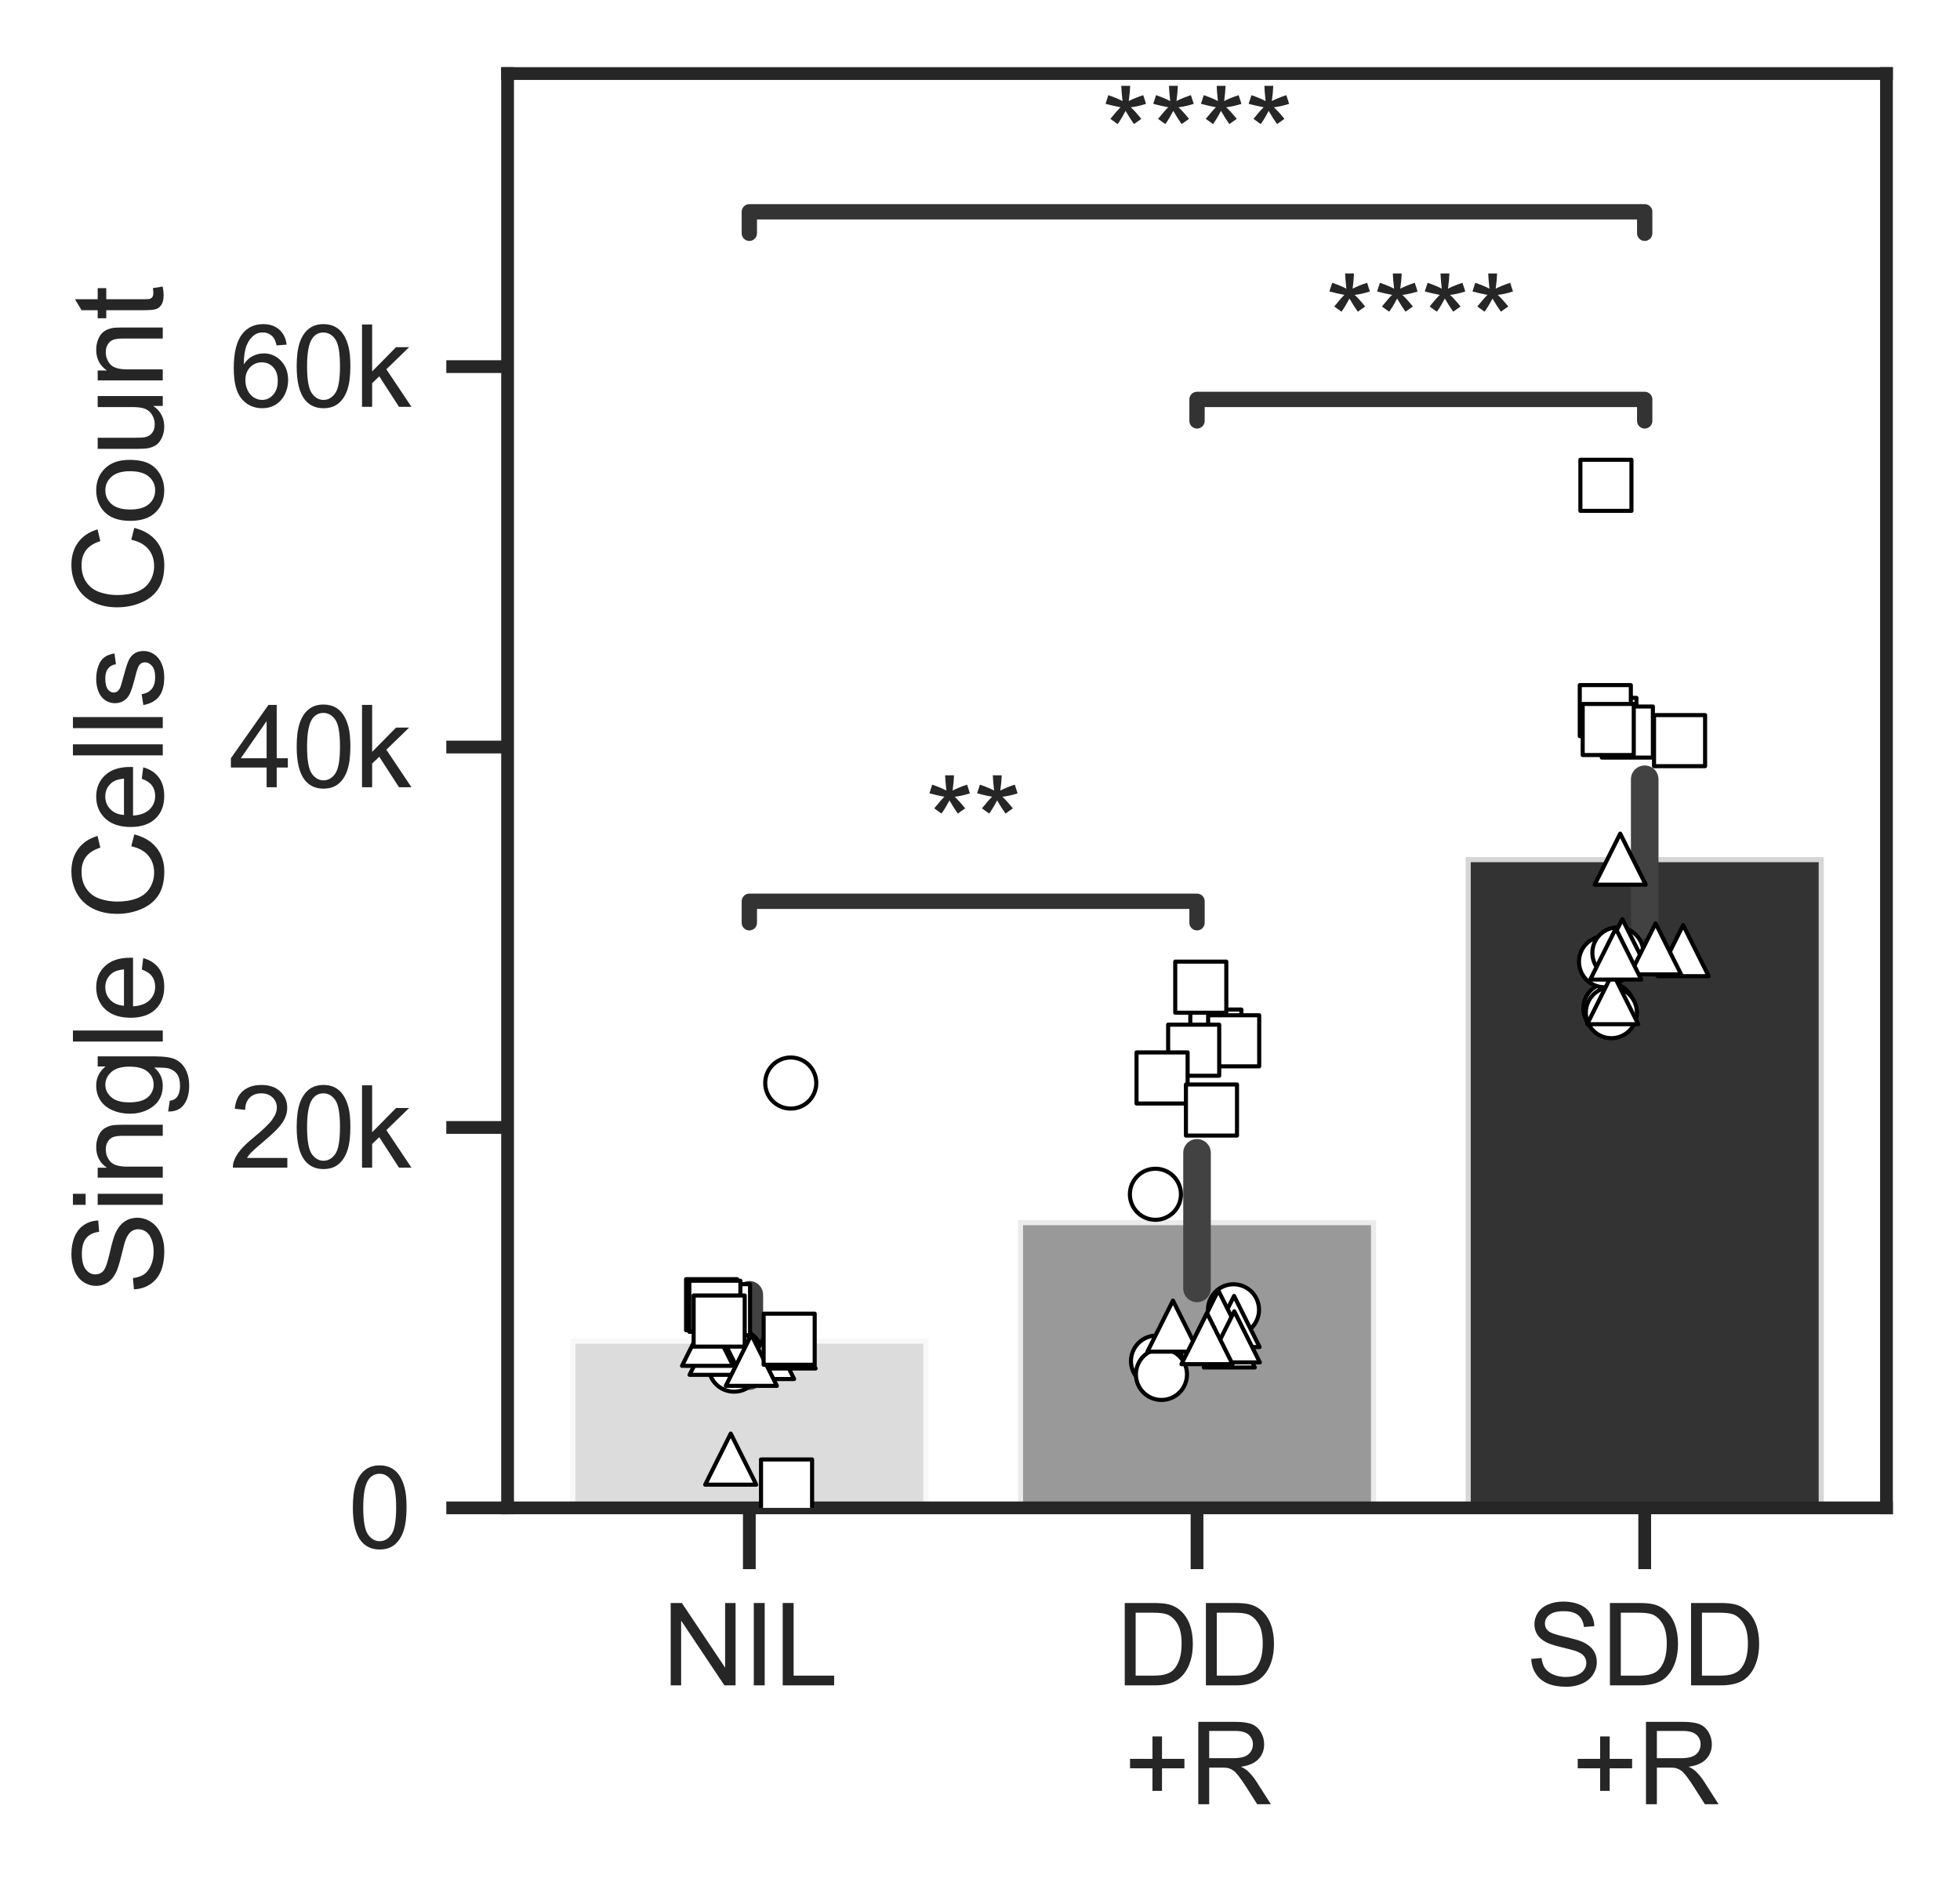 <?xml version="1.0" encoding="utf-8" standalone="no"?>
<!DOCTYPE svg PUBLIC "-//W3C//DTD SVG 1.1//EN"
  "http://www.w3.org/Graphics/SVG/1.1/DTD/svg11.dtd">
<svg xmlns:xlink="http://www.w3.org/1999/xlink" width="191.895pt" height="185.994pt" viewBox="0 0 191.895 185.994" xmlns="http://www.w3.org/2000/svg" version="1.1">
 <defs>
  <style type="text/css">*{stroke-linejoin: round; stroke-linecap: butt}</style>
 </defs>
 <g id="figure_1">
  <g id="patch_1">
   <path d="M 0 185.994 
L 191.895 185.994 
L 191.895 0 
L 0 0 
z
" style="fill: #ffffff"/>
  </g>
  <g id="axes_1">
   <g id="patch_2">
    <path d="M 49.695 147.6 
L 184.695 147.6 
L 184.695 7.2 
L 49.695 7.2 
z
" style="fill: #ffffff"/>
   </g>
   <g id="matplotlib.axis_1">
    <g id="xtick_1">
     <g id="line2d_1">
      <defs>
       <path id="m1ad4bf1602" d="M 0 0 
L 0 6 
" style="stroke: #262626; stroke-width: 1.25"/>
      </defs>
      <g>
       <use xlink:href="#m1ad4bf1602" x="73.364" y="147.6" style="fill: #262626; stroke: #262626; stroke-width: 1.25"/>
      </g>
     </g>
     <g id="text_1">
      <!-- NIL -->
      <g style="fill: #262626" transform="translate(64.806 164.974) scale(0.11 -0.11)">
       <defs>
        <path id="ArialMT-4e" d="M 488 0 
L 488 4581 
L 1109 4581 
L 3516 984 
L 3516 4581 
L 4097 4581 
L 4097 0 
L 3475 0 
L 1069 3600 
L 1069 0 
L 488 0 
z
" transform="scale(0.016)"/>
        <path id="ArialMT-49" d="M 597 0 
L 597 4581 
L 1203 4581 
L 1203 0 
L 597 0 
z
" transform="scale(0.016)"/>
        <path id="ArialMT-4c" d="M 469 0 
L 469 4581 
L 1075 4581 
L 1075 541 
L 3331 541 
L 3331 0 
L 469 0 
z
" transform="scale(0.016)"/>
       </defs>
       <use xlink:href="#ArialMT-4e"/>
       <use xlink:href="#ArialMT-49" transform="translate(72.217 0)"/>
       <use xlink:href="#ArialMT-4c" transform="translate(100 0)"/>
      </g>
     </g>
    </g>
    <g id="xtick_2">
     <g id="line2d_2">
      <g>
       <use xlink:href="#m1ad4bf1602" x="117.195" y="147.6" style="fill: #262626; stroke: #262626; stroke-width: 1.25"/>
      </g>
     </g>
     <g id="text_2">
      <!-- DD -->
      <g style="fill: #262626" transform="translate(109.251 164.974) scale(0.11 -0.11)">
       <defs>
        <path id="ArialMT-44" d="M 494 0 
L 494 4581 
L 2072 4581 
Q 2606 4581 2888 4516 
Q 3281 4425 3559 4188 
Q 3922 3881 4101 3404 
Q 4281 2928 4281 2316 
Q 4281 1794 4159 1391 
Q 4038 988 3847 723 
Q 3656 459 3429 307 
Q 3203 156 2883 78 
Q 2563 0 2147 0 
L 494 0 
z
M 1100 541 
L 2078 541 
Q 2531 541 2789 625 
Q 3047 709 3200 863 
Q 3416 1078 3536 1442 
Q 3656 1806 3656 2325 
Q 3656 3044 3420 3430 
Q 3184 3816 2847 3947 
Q 2603 4041 2063 4041 
L 1100 4041 
L 1100 541 
z
" transform="scale(0.016)"/>
       </defs>
       <use xlink:href="#ArialMT-44"/>
       <use xlink:href="#ArialMT-44" transform="translate(72.217 0)"/>
      </g>
      <!-- +R -->
      <g style="fill: #262626" transform="translate(110.011 176.608) scale(0.11 -0.11)">
       <defs>
        <path id="ArialMT-2b" d="M 1603 741 
L 1603 1997 
L 356 1997 
L 356 2522 
L 1603 2522 
L 1603 3769 
L 2134 3769 
L 2134 2522 
L 3381 2522 
L 3381 1997 
L 2134 1997 
L 2134 741 
L 1603 741 
z
" transform="scale(0.016)"/>
        <path id="ArialMT-52" d="M 503 0 
L 503 4581 
L 2534 4581 
Q 3147 4581 3465 4457 
Q 3784 4334 3975 4021 
Q 4166 3709 4166 3331 
Q 4166 2844 3850 2509 
Q 3534 2175 2875 2084 
Q 3116 1969 3241 1856 
Q 3506 1613 3744 1247 
L 4541 0 
L 3778 0 
L 3172 953 
Q 2906 1366 2734 1584 
Q 2563 1803 2427 1890 
Q 2291 1978 2150 2013 
Q 2047 2034 1813 2034 
L 1109 2034 
L 1109 0 
L 503 0 
z
M 1109 2559 
L 2413 2559 
Q 2828 2559 3062 2645 
Q 3297 2731 3419 2920 
Q 3541 3109 3541 3331 
Q 3541 3656 3305 3865 
Q 3069 4075 2559 4075 
L 1109 4075 
L 1109 2559 
z
" transform="scale(0.016)"/>
       </defs>
       <use xlink:href="#ArialMT-2b"/>
       <use xlink:href="#ArialMT-52" transform="translate(58.398 0)"/>
      </g>
     </g>
    </g>
    <g id="xtick_3">
     <g id="line2d_3">
      <g>
       <use xlink:href="#m1ad4bf1602" x="161.026" y="147.6" style="fill: #262626; stroke: #262626; stroke-width: 1.25"/>
      </g>
     </g>
     <g id="text_3">
      <!-- SDD -->
      <g style="fill: #262626" transform="translate(149.414 164.974) scale(0.11 -0.11)">
       <defs>
        <path id="ArialMT-53" d="M 288 1472 
L 859 1522 
Q 900 1178 1048 958 
Q 1197 738 1509 602 
Q 1822 466 2213 466 
Q 2559 466 2825 569 
Q 3091 672 3220 851 
Q 3350 1031 3350 1244 
Q 3350 1459 3225 1620 
Q 3100 1781 2813 1891 
Q 2628 1963 1997 2114 
Q 1366 2266 1113 2400 
Q 784 2572 623 2826 
Q 463 3081 463 3397 
Q 463 3744 659 4045 
Q 856 4347 1234 4503 
Q 1613 4659 2075 4659 
Q 2584 4659 2973 4495 
Q 3363 4331 3572 4012 
Q 3781 3694 3797 3291 
L 3216 3247 
Q 3169 3681 2898 3903 
Q 2628 4125 2100 4125 
Q 1550 4125 1298 3923 
Q 1047 3722 1047 3438 
Q 1047 3191 1225 3031 
Q 1400 2872 2139 2705 
Q 2878 2538 3153 2413 
Q 3553 2228 3743 1945 
Q 3934 1663 3934 1294 
Q 3934 928 3725 604 
Q 3516 281 3123 101 
Q 2731 -78 2241 -78 
Q 1619 -78 1198 103 
Q 778 284 539 648 
Q 300 1013 288 1472 
z
" transform="scale(0.016)"/>
       </defs>
       <use xlink:href="#ArialMT-53"/>
       <use xlink:href="#ArialMT-44" transform="translate(66.699 0)"/>
       <use xlink:href="#ArialMT-44" transform="translate(138.916 0)"/>
      </g>
      <!-- +R -->
      <g style="fill: #262626" transform="translate(153.842 176.608) scale(0.11 -0.11)">
       <use xlink:href="#ArialMT-2b"/>
       <use xlink:href="#ArialMT-52" transform="translate(58.398 0)"/>
      </g>
     </g>
    </g>
   </g>
   <g id="matplotlib.axis_2">
    <g id="ytick_1">
     <g id="line2d_4">
      <defs>
       <path id="mce8000f2f3" d="M 0 0 
L -6 0 
" style="stroke: #262626; stroke-width: 1.25"/>
      </defs>
      <g>
       <use xlink:href="#mce8000f2f3" x="49.695" y="147.6" style="fill: #262626; stroke: #262626; stroke-width: 1.25"/>
      </g>
     </g>
     <g id="text_4">
      <!-- 0 -->
      <g style="fill: #262626" transform="translate(34.078 151.537) scale(0.11 -0.11)">
       <defs>
        <path id="ArialMT-30" d="M 266 2259 
Q 266 3072 433 3567 
Q 600 4063 929 4331 
Q 1259 4600 1759 4600 
Q 2128 4600 2406 4451 
Q 2684 4303 2865 4023 
Q 3047 3744 3150 3342 
Q 3253 2941 3253 2259 
Q 3253 1453 3087 958 
Q 2922 463 2592 192 
Q 2263 -78 1759 -78 
Q 1097 -78 719 397 
Q 266 969 266 2259 
z
M 844 2259 
Q 844 1131 1108 757 
Q 1372 384 1759 384 
Q 2147 384 2411 759 
Q 2675 1134 2675 2259 
Q 2675 3391 2411 3762 
Q 2147 4134 1753 4134 
Q 1366 4134 1134 3806 
Q 844 3388 844 2259 
z
" transform="scale(0.016)"/>
       </defs>
       <use xlink:href="#ArialMT-30"/>
      </g>
     </g>
    </g>
    <g id="ytick_2">
     <g id="line2d_5">
      <g>
       <use xlink:href="#mce8000f2f3" x="49.695" y="110.362" style="fill: #262626; stroke: #262626; stroke-width: 1.25"/>
      </g>
     </g>
     <g id="text_5">
      <!-- 20k -->
      <g style="fill: #262626" transform="translate(22.461 114.299) scale(0.11 -0.11)">
       <defs>
        <path id="ArialMT-32" d="M 3222 541 
L 3222 0 
L 194 0 
Q 188 203 259 391 
Q 375 700 629 1000 
Q 884 1300 1366 1694 
Q 2113 2306 2375 2664 
Q 2638 3022 2638 3341 
Q 2638 3675 2398 3904 
Q 2159 4134 1775 4134 
Q 1369 4134 1125 3890 
Q 881 3647 878 3216 
L 300 3275 
Q 359 3922 746 4261 
Q 1134 4600 1788 4600 
Q 2447 4600 2831 4234 
Q 3216 3869 3216 3328 
Q 3216 3053 3103 2787 
Q 2991 2522 2730 2228 
Q 2469 1934 1863 1422 
Q 1356 997 1212 845 
Q 1069 694 975 541 
L 3222 541 
z
" transform="scale(0.016)"/>
        <path id="ArialMT-6b" d="M 425 0 
L 425 4581 
L 988 4581 
L 988 1969 
L 2319 3319 
L 3047 3319 
L 1778 2088 
L 3175 0 
L 2481 0 
L 1384 1697 
L 988 1316 
L 988 0 
L 425 0 
z
" transform="scale(0.016)"/>
       </defs>
       <use xlink:href="#ArialMT-32"/>
       <use xlink:href="#ArialMT-30" transform="translate(55.615 0)"/>
       <use xlink:href="#ArialMT-6b" transform="translate(111.23 0)"/>
      </g>
     </g>
    </g>
    <g id="ytick_3">
     <g id="line2d_6">
      <g>
       <use xlink:href="#mce8000f2f3" x="49.695" y="73.124" style="fill: #262626; stroke: #262626; stroke-width: 1.25"/>
      </g>
     </g>
     <g id="text_6">
      <!-- 40k -->
      <g style="fill: #262626" transform="translate(22.461 77.061) scale(0.11 -0.11)">
       <defs>
        <path id="ArialMT-34" d="M 2069 0 
L 2069 1097 
L 81 1097 
L 81 1613 
L 2172 4581 
L 2631 4581 
L 2631 1613 
L 3250 1613 
L 3250 1097 
L 2631 1097 
L 2631 0 
L 2069 0 
z
M 2069 1613 
L 2069 3678 
L 634 1613 
L 2069 1613 
z
" transform="scale(0.016)"/>
       </defs>
       <use xlink:href="#ArialMT-34"/>
       <use xlink:href="#ArialMT-30" transform="translate(55.615 0)"/>
       <use xlink:href="#ArialMT-6b" transform="translate(111.23 0)"/>
      </g>
     </g>
    </g>
    <g id="ytick_4">
     <g id="line2d_7">
      <g>
       <use xlink:href="#mce8000f2f3" x="49.695" y="35.886" style="fill: #262626; stroke: #262626; stroke-width: 1.25"/>
      </g>
     </g>
     <g id="text_7">
      <!-- 60k -->
      <g style="fill: #262626" transform="translate(22.461 39.823) scale(0.11 -0.11)">
       <defs>
        <path id="ArialMT-36" d="M 3184 3459 
L 2625 3416 
Q 2550 3747 2413 3897 
Q 2184 4138 1850 4138 
Q 1581 4138 1378 3988 
Q 1113 3794 959 3422 
Q 806 3050 800 2363 
Q 1003 2672 1297 2822 
Q 1591 2972 1913 2972 
Q 2475 2972 2870 2558 
Q 3266 2144 3266 1488 
Q 3266 1056 3080 686 
Q 2894 316 2569 119 
Q 2244 -78 1831 -78 
Q 1128 -78 684 439 
Q 241 956 241 2144 
Q 241 3472 731 4075 
Q 1159 4600 1884 4600 
Q 2425 4600 2770 4297 
Q 3116 3994 3184 3459 
z
M 888 1484 
Q 888 1194 1011 928 
Q 1134 663 1356 523 
Q 1578 384 1822 384 
Q 2178 384 2434 671 
Q 2691 959 2691 1453 
Q 2691 1928 2437 2201 
Q 2184 2475 1800 2475 
Q 1419 2475 1153 2201 
Q 888 1928 888 1484 
z
" transform="scale(0.016)"/>
       </defs>
       <use xlink:href="#ArialMT-36"/>
       <use xlink:href="#ArialMT-30" transform="translate(55.615 0)"/>
       <use xlink:href="#ArialMT-6b" transform="translate(111.23 0)"/>
      </g>
     </g>
    </g>
    <g id="text_8">
     <!-- Single Cells Count -->
     <g style="fill: #262626" transform="translate(15.936 126.757) rotate(-90) scale(0.12 -0.12)">
      <defs>
       <path id="ArialMT-69" d="M 425 3934 
L 425 4581 
L 988 4581 
L 988 3934 
L 425 3934 
z
M 425 0 
L 425 3319 
L 988 3319 
L 988 0 
L 425 0 
z
" transform="scale(0.016)"/>
       <path id="ArialMT-6e" d="M 422 0 
L 422 3319 
L 928 3319 
L 928 2847 
Q 1294 3394 1984 3394 
Q 2284 3394 2536 3286 
Q 2788 3178 2913 3003 
Q 3038 2828 3088 2588 
Q 3119 2431 3119 2041 
L 3119 0 
L 2556 0 
L 2556 2019 
Q 2556 2363 2490 2533 
Q 2425 2703 2258 2804 
Q 2091 2906 1866 2906 
Q 1506 2906 1245 2678 
Q 984 2450 984 1813 
L 984 0 
L 422 0 
z
" transform="scale(0.016)"/>
       <path id="ArialMT-67" d="M 319 -275 
L 866 -356 
Q 900 -609 1056 -725 
Q 1266 -881 1628 -881 
Q 2019 -881 2231 -725 
Q 2444 -569 2519 -288 
Q 2563 -116 2559 434 
Q 2191 0 1641 0 
Q 956 0 581 494 
Q 206 988 206 1678 
Q 206 2153 378 2554 
Q 550 2956 876 3175 
Q 1203 3394 1644 3394 
Q 2231 3394 2613 2919 
L 2613 3319 
L 3131 3319 
L 3131 450 
Q 3131 -325 2973 -648 
Q 2816 -972 2473 -1159 
Q 2131 -1347 1631 -1347 
Q 1038 -1347 672 -1080 
Q 306 -813 319 -275 
z
M 784 1719 
Q 784 1066 1043 766 
Q 1303 466 1694 466 
Q 2081 466 2343 764 
Q 2606 1063 2606 1700 
Q 2606 2309 2336 2618 
Q 2066 2928 1684 2928 
Q 1309 2928 1046 2623 
Q 784 2319 784 1719 
z
" transform="scale(0.016)"/>
       <path id="ArialMT-6c" d="M 409 0 
L 409 4581 
L 972 4581 
L 972 0 
L 409 0 
z
" transform="scale(0.016)"/>
       <path id="ArialMT-65" d="M 2694 1069 
L 3275 997 
Q 3138 488 2766 206 
Q 2394 -75 1816 -75 
Q 1088 -75 661 373 
Q 234 822 234 1631 
Q 234 2469 665 2931 
Q 1097 3394 1784 3394 
Q 2450 3394 2872 2941 
Q 3294 2488 3294 1666 
Q 3294 1616 3291 1516 
L 816 1516 
Q 847 969 1125 678 
Q 1403 388 1819 388 
Q 2128 388 2347 550 
Q 2566 713 2694 1069 
z
M 847 1978 
L 2700 1978 
Q 2663 2397 2488 2606 
Q 2219 2931 1791 2931 
Q 1403 2931 1139 2672 
Q 875 2413 847 1978 
z
" transform="scale(0.016)"/>
       <path id="ArialMT-20" transform="scale(0.016)"/>
       <path id="ArialMT-43" d="M 3763 1606 
L 4369 1453 
Q 4178 706 3683 314 
Q 3188 -78 2472 -78 
Q 1731 -78 1267 223 
Q 803 525 561 1097 
Q 319 1669 319 2325 
Q 319 3041 592 3573 
Q 866 4106 1370 4382 
Q 1875 4659 2481 4659 
Q 3169 4659 3637 4309 
Q 4106 3959 4291 3325 
L 3694 3184 
Q 3534 3684 3231 3912 
Q 2928 4141 2469 4141 
Q 1941 4141 1586 3887 
Q 1231 3634 1087 3207 
Q 944 2781 944 2328 
Q 944 1744 1114 1308 
Q 1284 872 1643 656 
Q 2003 441 2422 441 
Q 2931 441 3284 734 
Q 3638 1028 3763 1606 
z
" transform="scale(0.016)"/>
       <path id="ArialMT-73" d="M 197 991 
L 753 1078 
Q 800 744 1014 566 
Q 1228 388 1613 388 
Q 2000 388 2187 545 
Q 2375 703 2375 916 
Q 2375 1106 2209 1216 
Q 2094 1291 1634 1406 
Q 1016 1563 777 1677 
Q 538 1791 414 1992 
Q 291 2194 291 2438 
Q 291 2659 392 2848 
Q 494 3038 669 3163 
Q 800 3259 1026 3326 
Q 1253 3394 1513 3394 
Q 1903 3394 2198 3281 
Q 2494 3169 2634 2976 
Q 2775 2784 2828 2463 
L 2278 2388 
Q 2241 2644 2061 2787 
Q 1881 2931 1553 2931 
Q 1166 2931 1000 2803 
Q 834 2675 834 2503 
Q 834 2394 903 2306 
Q 972 2216 1119 2156 
Q 1203 2125 1616 2013 
Q 2213 1853 2448 1751 
Q 2684 1650 2818 1456 
Q 2953 1263 2953 975 
Q 2953 694 2789 445 
Q 2625 197 2315 61 
Q 2006 -75 1616 -75 
Q 969 -75 630 194 
Q 291 463 197 991 
z
" transform="scale(0.016)"/>
       <path id="ArialMT-6f" d="M 213 1659 
Q 213 2581 725 3025 
Q 1153 3394 1769 3394 
Q 2453 3394 2887 2945 
Q 3322 2497 3322 1706 
Q 3322 1066 3130 698 
Q 2938 331 2570 128 
Q 2203 -75 1769 -75 
Q 1072 -75 642 372 
Q 213 819 213 1659 
z
M 791 1659 
Q 791 1022 1069 705 
Q 1347 388 1769 388 
Q 2188 388 2466 706 
Q 2744 1025 2744 1678 
Q 2744 2294 2464 2611 
Q 2184 2928 1769 2928 
Q 1347 2928 1069 2612 
Q 791 2297 791 1659 
z
" transform="scale(0.016)"/>
       <path id="ArialMT-75" d="M 2597 0 
L 2597 488 
Q 2209 -75 1544 -75 
Q 1250 -75 995 37 
Q 741 150 617 320 
Q 494 491 444 738 
Q 409 903 409 1263 
L 409 3319 
L 972 3319 
L 972 1478 
Q 972 1038 1006 884 
Q 1059 663 1231 536 
Q 1403 409 1656 409 
Q 1909 409 2131 539 
Q 2353 669 2445 892 
Q 2538 1116 2538 1541 
L 2538 3319 
L 3100 3319 
L 3100 0 
L 2597 0 
z
" transform="scale(0.016)"/>
       <path id="ArialMT-74" d="M 1650 503 
L 1731 6 
Q 1494 -44 1306 -44 
Q 1000 -44 831 53 
Q 663 150 594 308 
Q 525 466 525 972 
L 525 2881 
L 113 2881 
L 113 3319 
L 525 3319 
L 525 4141 
L 1084 4478 
L 1084 3319 
L 1650 3319 
L 1650 2881 
L 1084 2881 
L 1084 941 
Q 1084 700 1114 631 
Q 1144 563 1211 522 
Q 1278 481 1403 481 
Q 1497 481 1650 503 
z
" transform="scale(0.016)"/>
      </defs>
      <use xlink:href="#ArialMT-53"/>
      <use xlink:href="#ArialMT-69" transform="translate(66.699 0)"/>
      <use xlink:href="#ArialMT-6e" transform="translate(88.916 0)"/>
      <use xlink:href="#ArialMT-67" transform="translate(144.531 0)"/>
      <use xlink:href="#ArialMT-6c" transform="translate(200.146 0)"/>
      <use xlink:href="#ArialMT-65" transform="translate(222.363 0)"/>
      <use xlink:href="#ArialMT-20" transform="translate(277.979 0)"/>
      <use xlink:href="#ArialMT-43" transform="translate(305.762 0)"/>
      <use xlink:href="#ArialMT-65" transform="translate(377.979 0)"/>
      <use xlink:href="#ArialMT-6c" transform="translate(433.594 0)"/>
      <use xlink:href="#ArialMT-6c" transform="translate(455.811 0)"/>
      <use xlink:href="#ArialMT-73" transform="translate(478.027 0)"/>
      <use xlink:href="#ArialMT-20" transform="translate(528.027 0)"/>
      <use xlink:href="#ArialMT-43" transform="translate(555.811 0)"/>
      <use xlink:href="#ArialMT-6f" transform="translate(628.027 0)"/>
      <use xlink:href="#ArialMT-75" transform="translate(683.643 0)"/>
      <use xlink:href="#ArialMT-6e" transform="translate(739.258 0)"/>
      <use xlink:href="#ArialMT-74" transform="translate(794.873 0)"/>
     </g>
    </g>
   </g>
   <g id="patch_3">
    <path d="M 55.832 147.6 
L 90.897 147.6 
L 90.897 131.027 
L 55.832 131.027 
z
" clip-path="url(#p3b7f65ddc7)" style="fill: #d3d3d3; opacity: 0.8; stroke: #ffffff; stroke-linejoin: miter"/>
   </g>
   <g id="patch_4">
    <path d="M 99.663 147.6 
L 134.728 147.6 
L 134.728 119.433 
L 99.663 119.433 
z
" clip-path="url(#p3b7f65ddc7)" style="fill: #808080; opacity: 0.8; stroke: #ffffff; stroke-linejoin: miter"/>
   </g>
   <g id="patch_5">
    <path d="M 143.494 147.6 
L 178.559 147.6 
L 178.559 83.896 
L 143.494 83.896 
z
" clip-path="url(#p3b7f65ddc7)" style="opacity: 0.8; stroke: #ffffff; stroke-linejoin: miter"/>
   </g>
   <g id="line2d_8">
    <path d="M 73.364 134.698 
L 73.364 126.744 
" clip-path="url(#p3b7f65ddc7)" style="fill: none; stroke: #424242; stroke-width: 2.7; stroke-linecap: round"/>
   </g>
   <g id="line2d_9">
    <path d="M 117.195 126.116 
L 117.195 112.847 
" clip-path="url(#p3b7f65ddc7)" style="fill: none; stroke: #424242; stroke-width: 2.7; stroke-linecap: round"/>
   </g>
   <g id="line2d_10">
    <path d="M 161.026 90.522 
L 161.026 76.281 
" clip-path="url(#p3b7f65ddc7)" style="fill: none; stroke: #424242; stroke-width: 2.7; stroke-linecap: round"/>
   </g>
   <g id="line2d_11">
    <path d="M 73.364 90.326 
L 73.364 88.224 
L 117.195 88.224 
L 117.195 90.326 
" clip-path="url(#p3b7f65ddc7)" style="fill: none; stroke: #333333; stroke-width: 1.5; stroke-linecap: round"/>
   </g>
   <g id="line2d_12">
    <path d="M 117.195 41.2 
L 117.195 39.098 
L 161.026 39.098 
L 161.026 41.2 
" clip-path="url(#p3b7f65ddc7)" style="fill: none; stroke: #333333; stroke-width: 1.5; stroke-linecap: round"/>
   </g>
   <g id="line2d_13">
    <path d="M 73.364 22.834 
L 73.364 20.732 
L 161.026 20.732 
L 161.026 22.834 
" clip-path="url(#p3b7f65ddc7)" style="fill: none; stroke: #333333; stroke-width: 1.5; stroke-linecap: round"/>
   </g>
   <g id="patch_6">
    <path d="M 49.695 147.6 
L 49.695 7.2 
" style="fill: none; stroke: #262626; stroke-width: 1.25; stroke-linejoin: miter; stroke-linecap: square"/>
   </g>
   <g id="patch_7">
    <path d="M 184.695 147.6 
L 184.695 7.2 
" style="fill: none; stroke: #262626; stroke-width: 1.25; stroke-linejoin: miter; stroke-linecap: square"/>
   </g>
   <g id="patch_8">
    <path d="M 49.695 147.6 
L 184.695 147.6 
" style="fill: none; stroke: #262626; stroke-width: 1.25; stroke-linejoin: miter; stroke-linecap: square"/>
   </g>
   <g id="patch_9">
    <path d="M 49.695 7.2 
L 184.695 7.2 
" style="fill: none; stroke: #262626; stroke-width: 1.25; stroke-linejoin: miter; stroke-linecap: square"/>
   </g>
   <g id="PathCollection_1">
    <defs>
     <path id="C0_0_c014809171" d="M 0 2.5 
C 0.663 2.5 1.299 2.237 1.768 1.768 
C 2.237 1.299 2.5 0.663 2.5 -0 
C 2.5 -0.663 2.237 -1.299 1.768 -1.768 
C 1.299 -2.237 0.663 -2.5 0 -2.5 
C -0.663 -2.5 -1.299 -2.237 -1.768 -1.768 
C -2.237 -1.299 -2.5 -0.663 -2.5 0 
C -2.5 0.663 -2.237 1.299 -1.768 1.768 
C -1.299 2.237 -0.663 2.5 0 2.5 
z
"/>
    </defs>
    <g clip-path="url(#p3b7f65ddc7)">
     <use xlink:href="#C0_0_c014809171" x="72.125" y="132.619" style="fill: #ffffff; stroke: #000000; stroke-width: 0.4"/>
    </g>
    <g clip-path="url(#p3b7f65ddc7)">
     <use xlink:href="#C0_0_c014809171" x="71.873" y="133.727" style="fill: #ffffff; stroke: #000000; stroke-width: 0.4"/>
    </g>
    <g clip-path="url(#p3b7f65ddc7)">
     <use xlink:href="#C0_0_c014809171" x="70.869" y="131.312" style="fill: #ffffff; stroke: #000000; stroke-width: 0.4"/>
    </g>
    <g clip-path="url(#p3b7f65ddc7)">
     <use xlink:href="#C0_0_c014809171" x="77.418" y="106.016" style="fill: #ffffff; stroke: #000000; stroke-width: 0.4"/>
    </g>
   </g>
   <g id="PathCollection_2">
    <defs>
     <path id="C1_0_cfb1b1b592" d="M 0 2.5 
C 0.663 2.5 1.299 2.237 1.768 1.768 
C 2.237 1.299 2.5 0.663 2.5 -0 
C 2.5 -0.663 2.237 -1.299 1.768 -1.768 
C 1.299 -2.237 0.663 -2.5 0 -2.5 
C -0.663 -2.5 -1.299 -2.237 -1.768 -1.768 
C -2.237 -1.299 -2.5 -0.663 -2.5 0 
C -2.5 0.663 -2.237 1.299 -1.768 1.768 
C -1.299 2.237 -0.663 2.5 0 2.5 
z
"/>
    </defs>
    <g clip-path="url(#p3b7f65ddc7)">
     <use xlink:href="#C1_0_cfb1b1b592" x="113.229" y="133.234" style="fill: #ffffff; stroke: #000000; stroke-width: 0.4"/>
    </g>
    <g clip-path="url(#p3b7f65ddc7)">
     <use xlink:href="#C1_0_cfb1b1b592" x="120.766" y="128.212" style="fill: #ffffff; stroke: #000000; stroke-width: 0.4"/>
    </g>
    <g clip-path="url(#p3b7f65ddc7)">
     <use xlink:href="#C1_0_cfb1b1b592" x="113.714" y="134.537" style="fill: #ffffff; stroke: #000000; stroke-width: 0.4"/>
    </g>
    <g clip-path="url(#p3b7f65ddc7)">
     <use xlink:href="#C1_0_cfb1b1b592" x="113.121" y="116.903" style="fill: #ffffff; stroke: #000000; stroke-width: 0.4"/>
    </g>
   </g>
   <g id="PathCollection_3">
    <defs>
     <path id="C2_0_6e7da4eb58" d="M 0 2.5 
C 0.663 2.5 1.299 2.237 1.768 1.768 
C 2.237 1.299 2.5 0.663 2.5 -0 
C 2.5 -0.663 2.237 -1.299 1.768 -1.768 
C 1.299 -2.237 0.663 -2.5 0 -2.5 
C -0.663 -2.5 -1.299 -2.237 -1.768 -1.768 
C -2.237 -1.299 -2.5 -0.663 -2.5 0 
C -2.5 0.663 -2.237 1.299 -1.768 1.768 
C -1.299 2.237 -0.663 2.5 0 2.5 
z
"/>
    </defs>
    <g clip-path="url(#p3b7f65ddc7)">
     <use xlink:href="#C2_0_6e7da4eb58" x="157.517" y="98.714" style="fill: #ffffff; stroke: #000000; stroke-width: 0.4"/>
    </g>
    <g clip-path="url(#p3b7f65ddc7)">
     <use xlink:href="#C2_0_6e7da4eb58" x="157.762" y="99.125" style="fill: #ffffff; stroke: #000000; stroke-width: 0.4"/>
    </g>
    <g clip-path="url(#p3b7f65ddc7)">
     <use xlink:href="#C2_0_6e7da4eb58" x="157.092" y="94.141" style="fill: #ffffff; stroke: #000000; stroke-width: 0.4"/>
    </g>
    <g clip-path="url(#p3b7f65ddc7)">
     <use xlink:href="#C2_0_6e7da4eb58" x="158.4" y="93.272" style="fill: #ffffff; stroke: #000000; stroke-width: 0.4"/>
    </g>
   </g>
   <g id="PathCollection_4">
    <path d="M 70.013 129.577 
L 67.513 134.577 
L 72.513 134.577 
z
" clip-path="url(#p3b7f65ddc7)" style="fill: #ffffff; stroke: #000000; stroke-width: 0.4"/>
    <path d="M 75.251 129.989 
L 72.751 134.989 
L 77.751 134.989 
z
" clip-path="url(#p3b7f65ddc7)" style="fill: #ffffff; stroke: #000000; stroke-width: 0.4"/>
    <path d="M 69.276 128.695 
L 66.776 133.695 
L 71.776 133.695 
z
" clip-path="url(#p3b7f65ddc7)" style="fill: #ffffff; stroke: #000000; stroke-width: 0.4"/>
    <path d="M 77.352 128.957 
L 74.852 133.957 
L 79.852 133.957 
z
" clip-path="url(#p3b7f65ddc7)" style="fill: #ffffff; stroke: #000000; stroke-width: 0.4"/>
    <path d="M 73.562 130.657 
L 71.062 135.657 
L 76.062 135.657 
z
" clip-path="url(#p3b7f65ddc7)" style="fill: #ffffff; stroke: #000000; stroke-width: 0.4"/>
    <path d="M 71.543 140.328 
L 69.043 145.328 
L 74.043 145.328 
z
" clip-path="url(#p3b7f65ddc7)" style="fill: #ffffff; stroke: #000000; stroke-width: 0.4"/>
   </g>
   <g id="PathCollection_5">
    <path d="M 120.353 128.857 
L 117.853 133.857 
L 122.853 133.857 
z
" clip-path="url(#p3b7f65ddc7)" style="fill: #ffffff; stroke: #000000; stroke-width: 0.4"/>
    <path d="M 120.822 126.857 
L 118.322 131.857 
L 123.322 131.857 
z
" clip-path="url(#p3b7f65ddc7)" style="fill: #ffffff; stroke: #000000; stroke-width: 0.4"/>
    <path d="M 119.279 126.313 
L 116.779 131.313 
L 121.779 131.313 
z
" clip-path="url(#p3b7f65ddc7)" style="fill: #ffffff; stroke: #000000; stroke-width: 0.4"/>
    <path d="M 114.838 127.311 
L 112.338 132.311 
L 117.338 132.311 
z
" clip-path="url(#p3b7f65ddc7)" style="fill: #ffffff; stroke: #000000; stroke-width: 0.4"/>
    <path d="M 120.845 128.358 
L 118.345 133.358 
L 123.345 133.358 
z
" clip-path="url(#p3b7f65ddc7)" style="fill: #ffffff; stroke: #000000; stroke-width: 0.4"/>
    <path d="M 118.17 128.533 
L 115.67 133.533 
L 120.67 133.533 
z
" clip-path="url(#p3b7f65ddc7)" style="fill: #ffffff; stroke: #000000; stroke-width: 0.4"/>
   </g>
   <g id="PathCollection_6">
    <path d="M 158.628 81.6 
L 156.128 86.6 
L 161.128 86.6 
z
" clip-path="url(#p3b7f65ddc7)" style="fill: #ffffff; stroke: #000000; stroke-width: 0.4"/>
    <path d="M 158.835 89.967 
L 156.335 94.967 
L 161.335 94.967 
z
" clip-path="url(#p3b7f65ddc7)" style="fill: #ffffff; stroke: #000000; stroke-width: 0.4"/>
    <path d="M 164.79 90.556 
L 162.29 95.556 
L 167.29 95.556 
z
" clip-path="url(#p3b7f65ddc7)" style="fill: #ffffff; stroke: #000000; stroke-width: 0.4"/>
    <path d="M 157.892 95.255 
L 155.392 100.255 
L 160.392 100.255 
z
" clip-path="url(#p3b7f65ddc7)" style="fill: #ffffff; stroke: #000000; stroke-width: 0.4"/>
    <path d="M 162.091 90.381 
L 159.591 95.381 
L 164.591 95.381 
z
" clip-path="url(#p3b7f65ddc7)" style="fill: #ffffff; stroke: #000000; stroke-width: 0.4"/>
    <path d="M 158.194 90.887 
L 155.694 95.887 
L 160.694 95.887 
z
" clip-path="url(#p3b7f65ddc7)" style="fill: #ffffff; stroke: #000000; stroke-width: 0.4"/>
   </g>
   <g id="PathCollection_7">
    <path d="M 74.508 147.86 
L 79.508 147.86 
L 79.508 142.86 
L 74.508 142.86 
z
" clip-path="url(#p3b7f65ddc7)" style="fill: #ffffff; stroke: #000000; stroke-width: 0.4"/>
    <path d="M 74.764 133.591 
L 79.764 133.591 
L 79.764 128.591 
L 74.764 128.591 
z
" clip-path="url(#p3b7f65ddc7)" style="fill: #ffffff; stroke: #000000; stroke-width: 0.4"/>
    <path d="M 68.434 130.705 
L 73.434 130.705 
L 73.434 125.705 
L 68.434 125.705 
z
" clip-path="url(#p3b7f65ddc7)" style="fill: #ffffff; stroke: #000000; stroke-width: 0.4"/>
    <path d="M 67.171 130.215 
L 72.171 130.215 
L 72.171 125.215 
L 67.171 125.215 
z
" clip-path="url(#p3b7f65ddc7)" style="fill: #ffffff; stroke: #000000; stroke-width: 0.4"/>
    <path d="M 67.489 130.368 
L 72.489 130.368 
L 72.489 125.368 
L 67.489 125.368 
z
" clip-path="url(#p3b7f65ddc7)" style="fill: #ffffff; stroke: #000000; stroke-width: 0.4"/>
    <path d="M 67.911 131.812 
L 72.911 131.812 
L 72.911 126.812 
L 67.911 126.812 
z
" clip-path="url(#p3b7f65ddc7)" style="fill: #ffffff; stroke: #000000; stroke-width: 0.4"/>
   </g>
   <g id="PathCollection_8">
    <path d="M 116.538 103.821 
L 121.538 103.821 
L 121.538 98.821 
L 116.538 98.821 
z
" clip-path="url(#p3b7f65ddc7)" style="fill: #ffffff; stroke: #000000; stroke-width: 0.4"/>
    <path d="M 118.284 104.381 
L 123.284 104.381 
L 123.284 99.381 
L 118.284 99.381 
z
" clip-path="url(#p3b7f65ddc7)" style="fill: #ffffff; stroke: #000000; stroke-width: 0.4"/>
    <path d="M 114.368 105.301 
L 119.368 105.301 
L 119.368 100.301 
L 114.368 100.301 
z
" clip-path="url(#p3b7f65ddc7)" style="fill: #ffffff; stroke: #000000; stroke-width: 0.4"/>
    <path d="M 115.062 99.132 
L 120.062 99.132 
L 120.062 94.132 
L 115.062 94.132 
z
" clip-path="url(#p3b7f65ddc7)" style="fill: #ffffff; stroke: #000000; stroke-width: 0.4"/>
    <path d="M 111.273 108.017 
L 116.273 108.017 
L 116.273 103.017 
L 111.273 103.017 
z
" clip-path="url(#p3b7f65ddc7)" style="fill: #ffffff; stroke: #000000; stroke-width: 0.4"/>
    <path d="M 116.109 111.156 
L 121.109 111.156 
L 121.109 106.156 
L 116.109 106.156 
z
" clip-path="url(#p3b7f65ddc7)" style="fill: #ffffff; stroke: #000000; stroke-width: 0.4"/>
   </g>
   <g id="PathCollection_9">
    <path d="M 155.218 73.31 
L 160.218 73.31 
L 160.218 68.31 
L 155.218 68.31 
z
" clip-path="url(#p3b7f65ddc7)" style="fill: #ffffff; stroke: #000000; stroke-width: 0.4"/>
    <path d="M 161.938 74.998 
L 166.938 74.998 
L 166.938 69.998 
L 161.938 69.998 
z
" clip-path="url(#p3b7f65ddc7)" style="fill: #ffffff; stroke: #000000; stroke-width: 0.4"/>
    <path d="M 154.668 72.062 
L 159.668 72.062 
L 159.668 67.062 
L 154.668 67.062 
z
" clip-path="url(#p3b7f65ddc7)" style="fill: #ffffff; stroke: #000000; stroke-width: 0.4"/>
    <path d="M 156.827 74.159 
L 161.827 74.159 
L 161.827 69.159 
L 156.827 69.159 
z
" clip-path="url(#p3b7f65ddc7)" style="fill: #ffffff; stroke: #000000; stroke-width: 0.4"/>
    <path d="M 154.954 73.909 
L 159.954 73.909 
L 159.954 68.909 
L 154.954 68.909 
z
" clip-path="url(#p3b7f65ddc7)" style="fill: #ffffff; stroke: #000000; stroke-width: 0.4"/>
    <path d="M 154.729 50.006 
L 159.729 50.006 
L 159.729 45.006 
L 154.729 45.006 
z
" clip-path="url(#p3b7f65ddc7)" style="fill: #ffffff; stroke: #000000; stroke-width: 0.4"/>
   </g>
   <g id="text_9">
    <!-- ** -->
    <g style="fill: #262626" transform="translate(90.609 84.839) scale(0.12 -0.12)">
     <defs>
      <path id="ArialMT-2a" d="M 200 3741 
L 344 4184 
Q 841 4009 1066 3881 
Q 1006 4447 1003 4659 
L 1456 4659 
Q 1447 4350 1384 3884 
Q 1706 4047 2122 4184 
L 2266 3741 
Q 1869 3609 1488 3566 
Q 1678 3400 2025 2975 
L 1650 2709 
Q 1469 2956 1222 3381 
Q 991 2941 816 2709 
L 447 2975 
Q 809 3422 966 3566 
Q 563 3644 200 3741 
z
" transform="scale(0.016)"/>
     </defs>
     <use xlink:href="#ArialMT-2a"/>
     <use xlink:href="#ArialMT-2a" transform="translate(38.916 0)"/>
    </g>
   </g>
   <g id="text_10">
    <!-- **** -->
    <g style="fill: #262626" transform="translate(129.77 35.713) scale(0.12 -0.12)">
     <use xlink:href="#ArialMT-2a"/>
     <use xlink:href="#ArialMT-2a" transform="translate(38.916 0)"/>
     <use xlink:href="#ArialMT-2a" transform="translate(77.832 0)"/>
     <use xlink:href="#ArialMT-2a" transform="translate(116.748 0)"/>
    </g>
   </g>
   <g id="text_11">
    <!-- **** -->
    <g style="fill: #262626" transform="translate(107.854 17.347) scale(0.12 -0.12)">
     <use xlink:href="#ArialMT-2a"/>
     <use xlink:href="#ArialMT-2a" transform="translate(38.916 0)"/>
     <use xlink:href="#ArialMT-2a" transform="translate(77.832 0)"/>
     <use xlink:href="#ArialMT-2a" transform="translate(116.748 0)"/>
    </g>
   </g>
  </g>
 </g>
 <defs>
  <clipPath id="p3b7f65ddc7">
   <rect x="49.695" y="7.2" width="135" height="140.4"/>
  </clipPath>
 </defs>
</svg>

